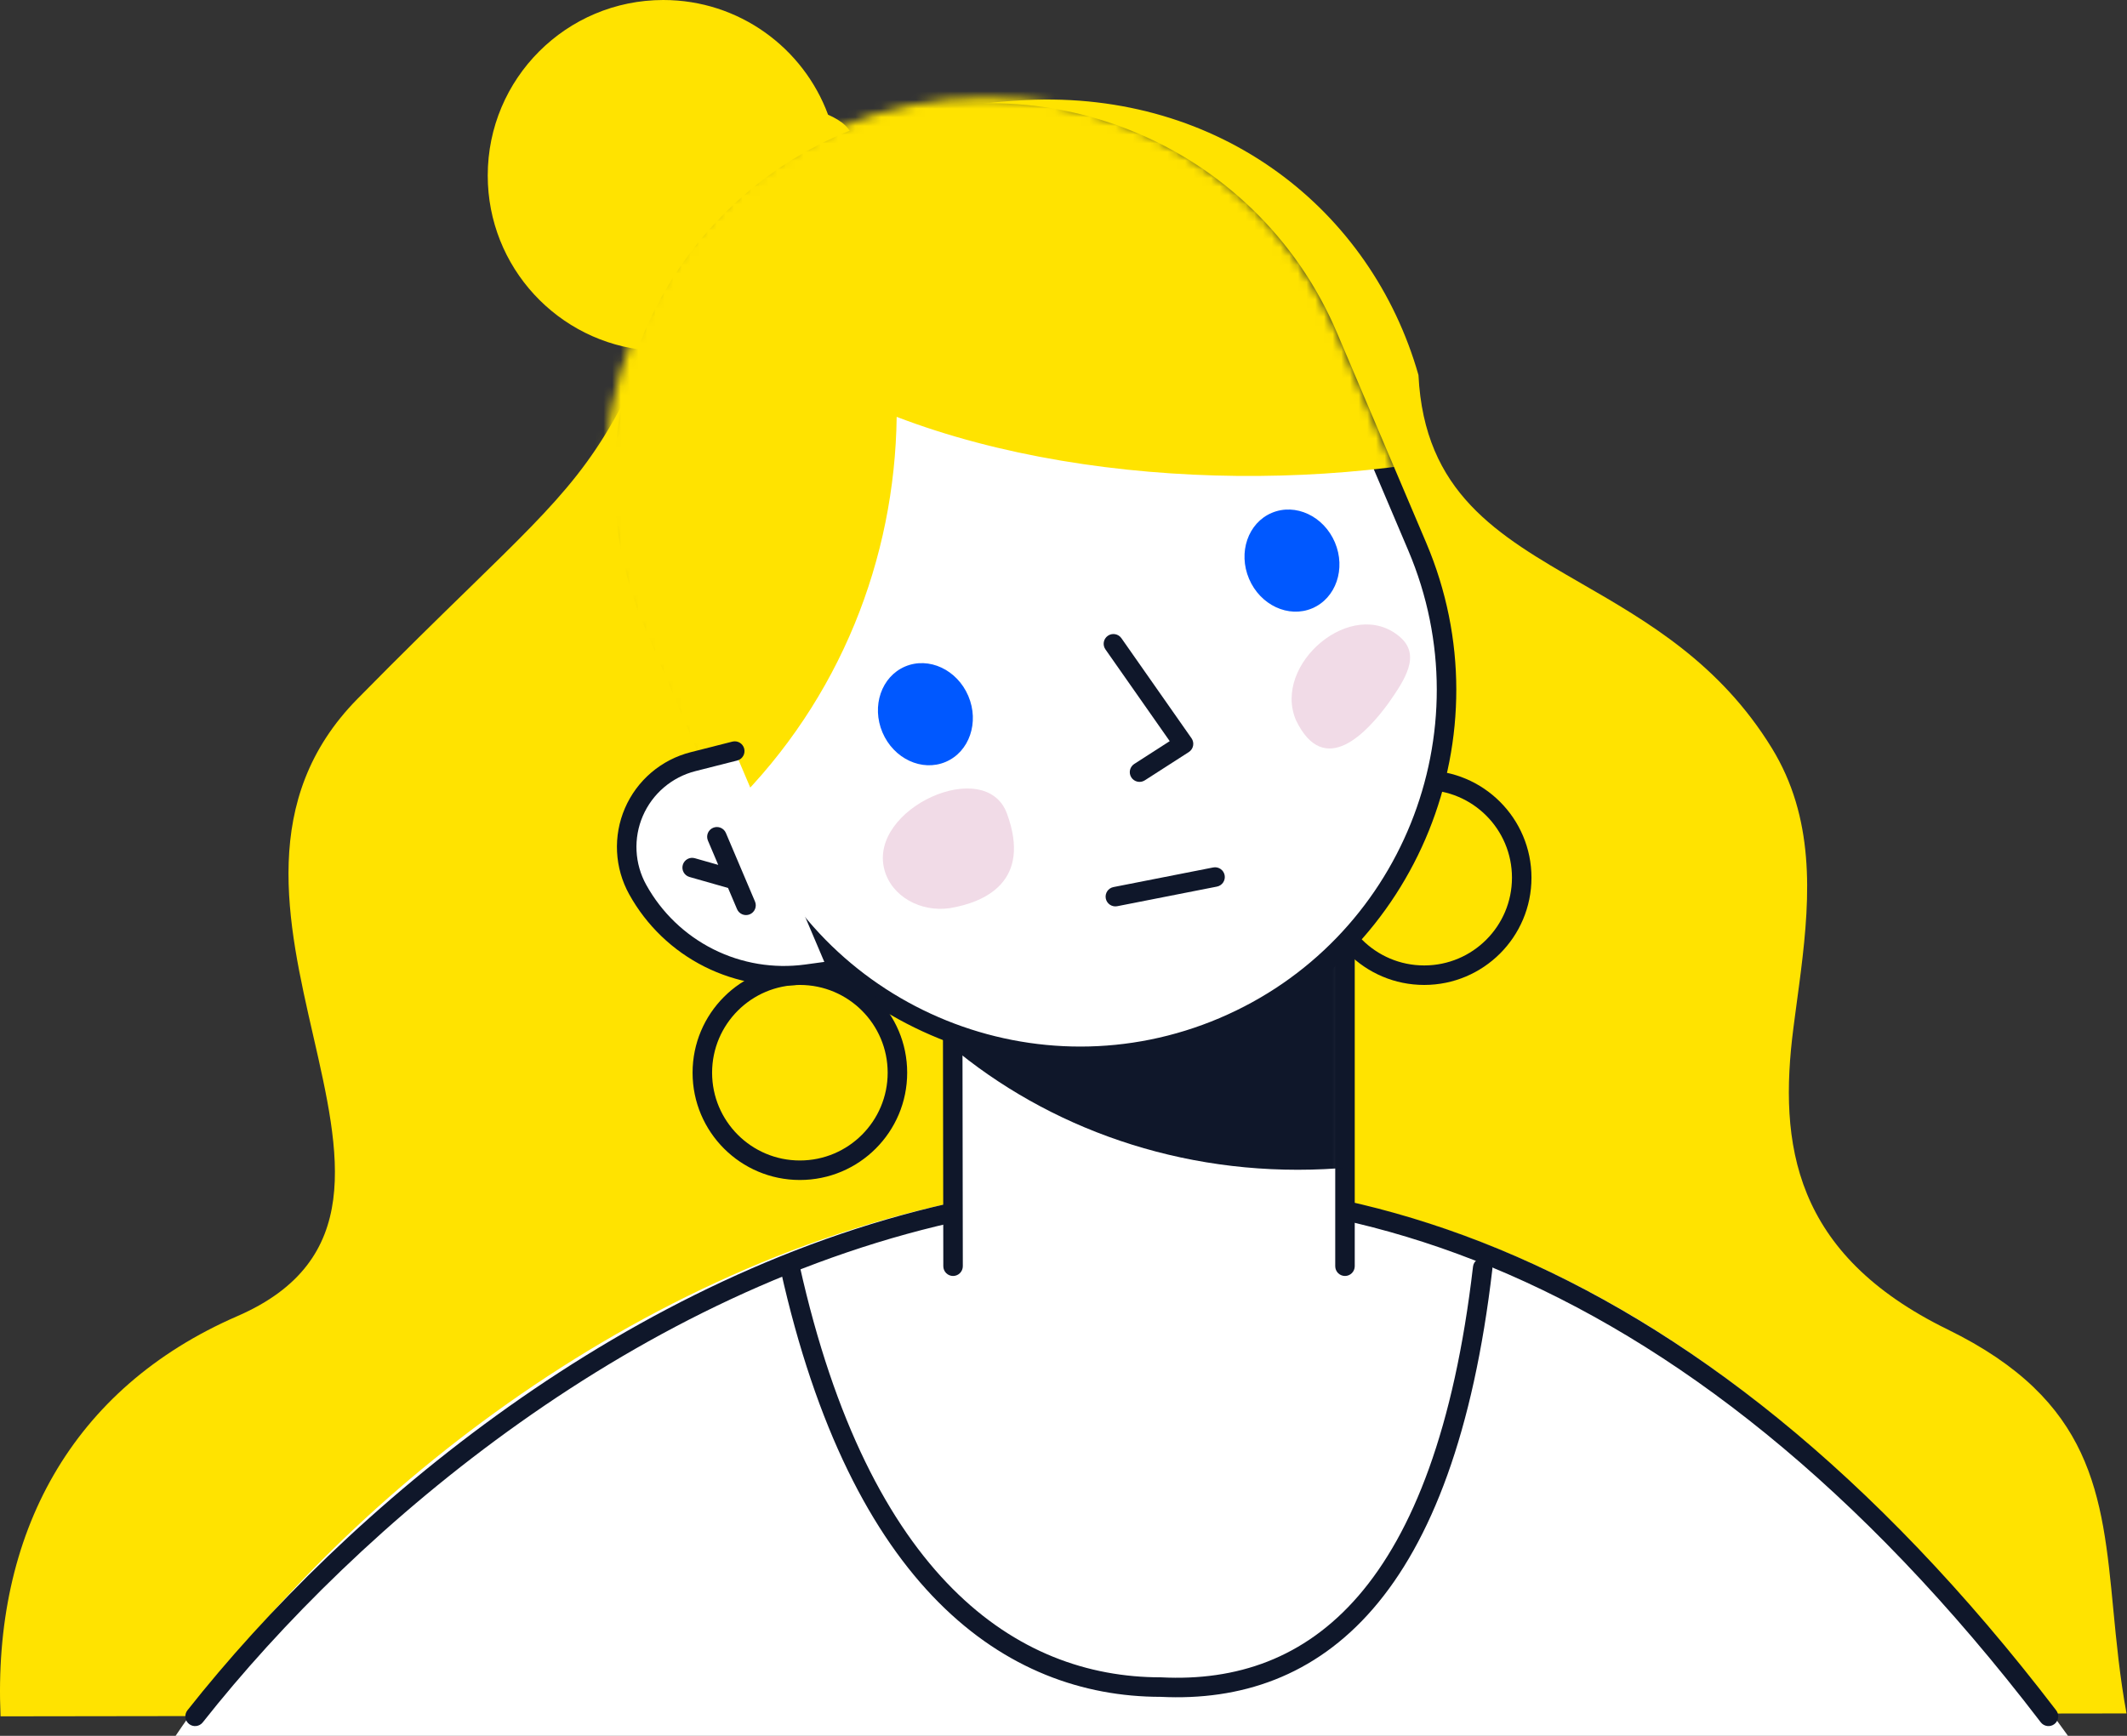 <svg width="245" height="200" viewBox="0 0 245 200" fill="none" xmlns="http://www.w3.org/2000/svg">
<rect x="0" y="0" width="245" height="200" fill="#333333" stroke="none"/>
<path fill-rule="evenodd" clip-rule="evenodd" d="M74.621 40.372C64.286 39.469 56.18 30.794 56.18 20.225C56.18 9.055 65.235 0 76.404 0C85.109 0 92.53 5.5 95.381 13.214C96.99 13.927 98.136 14.838 98.264 16.222C103.775 13.485 110.301 11.916 118.166 11.529C140.559 10.423 157.967 24.174 163.386 43.209C164.06 56.787 172.486 61.648 182.169 67.235C189.737 71.601 198.073 76.411 204.076 86.172C209.002 94.183 208.539 103.059 207.441 111.876L207.252 113.346C207.166 113.999 207.078 114.652 206.99 115.304C206.914 115.873 206.838 116.44 206.763 117.007L206.572 118.465C204.858 131.806 206.548 144.473 224.336 153.175C241.114 161.385 242.146 172.137 243.423 185.431C243.787 189.22 244.17 193.215 244.944 197.417L0.064 197.753C-0.859 176.73 8.233 159.943 27.34 151.642C42.016 145.265 39.2 132.964 36.074 119.308C33.095 106.296 29.835 92.054 41.158 80.537C46.32 75.286 50.509 71.203 53.992 67.808C65.214 56.87 69.107 53.076 74.621 40.372Z" fill="#FFE300"/>
<path d="M238.202 200C156.397 85.619 54.117 149.719 20.225 200H129.213H238.202Z" fill="white"/>
<path fill-rule="evenodd" clip-rule="evenodd" d="M111.476 140.475C73.476 148.415 41.327 175.678 23.354 198.449C22.97 198.936 22.263 199.019 21.776 198.635C21.289 198.25 21.206 197.544 21.59 197.057C39.756 174.041 72.323 146.361 111.016 138.276C130.388 134.228 151.291 135.095 172.65 143.917C194.002 152.737 215.742 169.477 236.848 197.07C237.225 197.563 237.131 198.268 236.638 198.645C236.145 199.022 235.44 198.928 235.063 198.435C214.142 171.085 192.701 154.631 171.792 145.994C150.89 137.361 130.451 136.51 111.476 140.475Z" fill="#0F172A"/>
<path fill-rule="evenodd" clip-rule="evenodd" d="M90.767 144.971C91.373 144.836 91.973 145.217 92.108 145.823C96.117 163.824 102.397 175.682 109.704 183.029C116.988 190.354 125.353 193.258 133.708 193.258C133.727 193.258 133.746 193.259 133.764 193.26C142.401 193.696 150.225 191.092 156.458 183.884C162.738 176.622 167.499 164.576 169.67 145.937C169.742 145.321 170.3 144.88 170.916 144.951C171.533 145.023 171.974 145.581 171.902 146.197C169.707 165.043 164.859 177.605 158.157 185.354C151.416 193.15 142.894 195.964 133.679 195.506C124.764 195.499 115.828 192.374 108.111 184.614C100.408 176.868 93.98 164.569 89.914 146.312C89.779 145.706 90.161 145.106 90.767 144.971Z" fill="#0F172A"/>
<path fill-rule="evenodd" clip-rule="evenodd" d="M109.78 145.89L109.717 105.331L154.924 99.054V145.89" fill="white"/>
<path fill-rule="evenodd" clip-rule="evenodd" d="M155.661 98.207C155.906 98.42 156.047 98.729 156.047 99.054V145.89C156.047 146.511 155.544 147.014 154.924 147.014C154.303 147.014 153.8 146.511 153.8 145.89V100.345L110.842 106.309L110.903 145.888C110.904 146.509 110.402 147.013 109.781 147.014C109.161 147.015 108.657 146.512 108.656 145.892L108.593 105.332C108.592 104.771 109.006 104.295 109.562 104.218L154.769 97.941C155.091 97.897 155.416 97.993 155.661 98.207Z" fill="#0F172A"/>
<mask id="mask0_3987_662" style="mask-type:alpha" maskUnits="userSpaceOnUse" x="109" y="99" width="46" height="70">
<path d="M109.717 105.331L154.924 99.054L154.881 146.05C154.87 158.517 144.759 168.62 132.29 168.62C119.822 168.62 109.717 158.515 109.717 146.05V105.331Z" fill="white"/>
</mask>
<g mask="url(#mask0_3987_662)">
<path d="M149.479 134.778C182.375 134.778 209.043 110.086 209.043 79.625C209.043 49.166 182.375 24.472 149.479 24.472C116.582 24.472 89.915 49.166 89.915 79.625C89.915 110.086 116.582 134.778 149.479 134.778Z" fill="#0F172A"/>
</g>
<path fill-rule="evenodd" clip-rule="evenodd" d="M164.045 91.011C158.46 91.011 153.933 95.539 153.933 101.124C153.933 106.708 158.46 111.236 164.045 111.236C169.63 111.236 174.157 106.708 174.157 101.124C174.157 95.539 169.63 91.011 164.045 91.011ZM151.685 101.124C151.685 94.298 157.219 88.764 164.045 88.764C170.871 88.764 176.404 94.298 176.404 101.124C176.404 107.95 170.871 113.483 164.045 113.483C157.219 113.483 151.685 107.95 151.685 101.124Z" fill="#0F172A"/>
<path fill-rule="evenodd" clip-rule="evenodd" d="M152.959 38.755L163.252 62.993C172.364 84.459 162.357 109.238 140.901 118.342C119.445 127.45 94.665 117.432 85.553 95.966L75.261 71.728C66.148 50.265 76.155 25.483 97.611 16.38C119.067 7.272 143.847 17.292 152.959 38.755Z" fill="white"/>
<path fill-rule="evenodd" clip-rule="evenodd" d="M151.925 39.194C143.055 18.302 118.935 8.549 98.05 17.414L98.05 17.414C77.166 26.275 67.425 50.397 76.295 71.289L86.587 95.527L86.587 95.528C95.457 116.422 119.578 126.173 140.462 117.308L140.462 117.307C161.347 108.447 171.087 84.327 162.217 63.432L151.925 39.194L152.959 38.755L151.925 39.194ZM97.172 15.346C119.2 5.995 144.639 16.283 153.994 38.316L164.286 62.554L164.286 62.554C173.641 84.59 163.368 110.03 141.34 119.376C119.312 128.727 93.873 118.442 84.519 96.406C84.519 96.406 84.519 96.406 84.519 96.406L74.226 72.168L74.226 72.167C64.872 50.134 75.144 24.692 97.172 15.346Z" fill="#0F172A"/>
<mask id="mask1_3987_662" style="mask-type:alpha" maskUnits="userSpaceOnUse" x="69" y="11" width="100" height="115">
<path d="M153.985 38.185L165.034 64.376C174.513 86.847 164.107 112.791 141.79 122.322C119.475 131.854 93.698 121.364 84.219 98.891L73.168 72.702C63.689 50.229 74.095 24.285 96.412 14.756C118.727 5.225 144.504 15.714 153.985 38.185Z" fill="white"/>
</mask>
<g mask="url(#mask1_3987_662)">
<path fill-rule="evenodd" clip-rule="evenodd" d="M84.524 0.935C87.358 3.854 89.921 7.029 92.182 10.422C111.883 1.81 143.326 -7.205 162.761 -0.12C189.663 9.688 209.064 29.117 199.361 36.797C193.787 41.21 186.889 47.14 179.795 49.54C158.829 56.633 126.868 57.069 103.284 48.029C103.074 64.364 96.803 80.522 84.478 92.758C79.297 97.913 73.267 102.113 66.659 105.168C53.633 111.19 44.078 53.384 49.999 20.619C54.913 -6.562 73.17 -10.777 84.524 0.935Z" fill="#FFE300"/>
</g>
<path fill-rule="evenodd" clip-rule="evenodd" d="M127.605 73.255C128.113 72.899 128.814 73.023 129.17 73.531L137.246 85.061C137.422 85.312 137.487 85.623 137.428 85.923C137.369 86.223 137.191 86.486 136.934 86.651L131.866 89.909C131.344 90.245 130.649 90.094 130.313 89.572C129.978 89.05 130.129 88.355 130.651 88.019L134.735 85.393L127.329 74.82C126.973 74.312 127.097 73.611 127.605 73.255Z" fill="#0F172A"/>
<path d="M151.151 70.088C153.881 68.928 155.049 65.528 153.762 62.492C152.472 59.459 149.214 57.937 146.483 59.095C143.753 60.254 142.584 63.654 143.872 66.69C145.162 69.724 148.42 71.245 151.151 70.088Z" fill="#0058FF"/>
<path d="M108.926 87.785C111.656 86.626 112.825 83.226 111.537 80.19C110.247 77.156 106.989 75.635 104.259 76.792C101.528 77.952 100.36 81.352 101.647 84.388C102.937 87.421 106.196 88.943 108.926 87.785Z" fill="#0058FF"/>
<path fill-rule="evenodd" clip-rule="evenodd" d="M141.06 100.833C141.179 101.442 140.783 102.032 140.174 102.152L128.691 104.411C128.082 104.53 127.491 104.134 127.371 103.525C127.252 102.916 127.648 102.325 128.257 102.206L139.74 99.947C140.349 99.827 140.94 100.224 141.06 100.833Z" fill="#0F172A"/>
<path fill-rule="evenodd" clip-rule="evenodd" d="M159.92 81.034C157.53 84.302 152.554 89.812 149.273 82.969C146.53 76.53 155.764 68.663 161.254 73.387C163.709 75.5 161.82 78.316 159.92 81.034Z" fill="#F1DBE7"/>
<path fill-rule="evenodd" clip-rule="evenodd" d="M109.396 104.637C113.449 103.961 118.868 101.578 115.985 93.733C113.529 87.052 100.037 93.143 101.859 100.166C102.674 103.308 106.065 105.122 109.396 104.637Z" fill="#F1DBE7"/>
<path fill-rule="evenodd" clip-rule="evenodd" d="M92.135 113.483C86.55 113.483 82.023 118.011 82.023 123.595C82.023 129.18 86.55 133.708 92.135 133.708C97.72 133.708 102.247 129.18 102.247 123.595C102.247 118.011 97.72 113.483 92.135 113.483ZM79.775 123.595C79.775 116.77 85.309 111.236 92.135 111.236C98.961 111.236 104.494 116.77 104.494 123.595C104.494 130.421 98.961 135.955 92.135 135.955C85.309 135.955 79.775 130.421 79.775 123.595Z" fill="#0F172A"/>
<path fill-rule="evenodd" clip-rule="evenodd" d="M84.634 86.537L79.829 87.757C78.325 88.139 76.928 88.861 75.747 89.867C74.565 90.874 73.631 92.138 73.016 93.563C72.4 94.988 72.121 96.535 72.198 98.085C72.275 99.635 72.707 101.147 73.461 102.504C75.34 105.894 78.2 108.638 81.665 110.377C85.13 112.115 89.039 112.766 92.881 112.245L95.404 111.901" fill="white"/>
<path fill-rule="evenodd" clip-rule="evenodd" d="M85.723 86.261C85.875 86.862 85.512 87.474 84.91 87.626L80.106 88.847C78.768 89.186 77.526 89.828 76.475 90.723C75.425 91.618 74.594 92.742 74.047 94.009C73.5 95.275 73.251 96.651 73.32 98.029C73.388 99.408 73.773 100.752 74.443 101.958C76.213 105.151 78.906 107.736 82.168 109.372C85.431 111.009 89.112 111.622 92.73 111.132L95.253 110.788C95.868 110.704 96.434 111.135 96.518 111.75C96.602 112.365 96.171 112.931 95.556 113.015L93.032 113.358C88.967 113.91 84.828 113.221 81.161 111.381C77.493 109.541 74.467 106.637 72.478 103.048C71.641 101.541 71.161 99.863 71.075 98.141C70.99 96.419 71.301 94.701 71.984 93.118C72.668 91.535 73.706 90.13 75.018 89.012C76.33 87.894 77.882 87.092 79.552 86.668C79.553 86.668 79.552 86.669 79.552 86.668L84.357 85.448C84.959 85.296 85.57 85.659 85.723 86.261ZM82.138 95.377C82.71 95.135 83.369 95.401 83.612 95.972L85.703 100.899C85.715 100.924 85.726 100.95 85.736 100.976L86.965 103.871C87.207 104.443 86.941 105.102 86.369 105.345C85.798 105.587 85.138 105.321 84.896 104.749L83.86 102.309L79.42 101.043C78.823 100.872 78.477 100.251 78.647 99.654C78.818 99.057 79.439 98.711 80.036 98.882L82.731 99.65L81.543 96.85C81.301 96.279 81.567 95.62 82.138 95.377Z" fill="#0F172A"/>
</svg>
